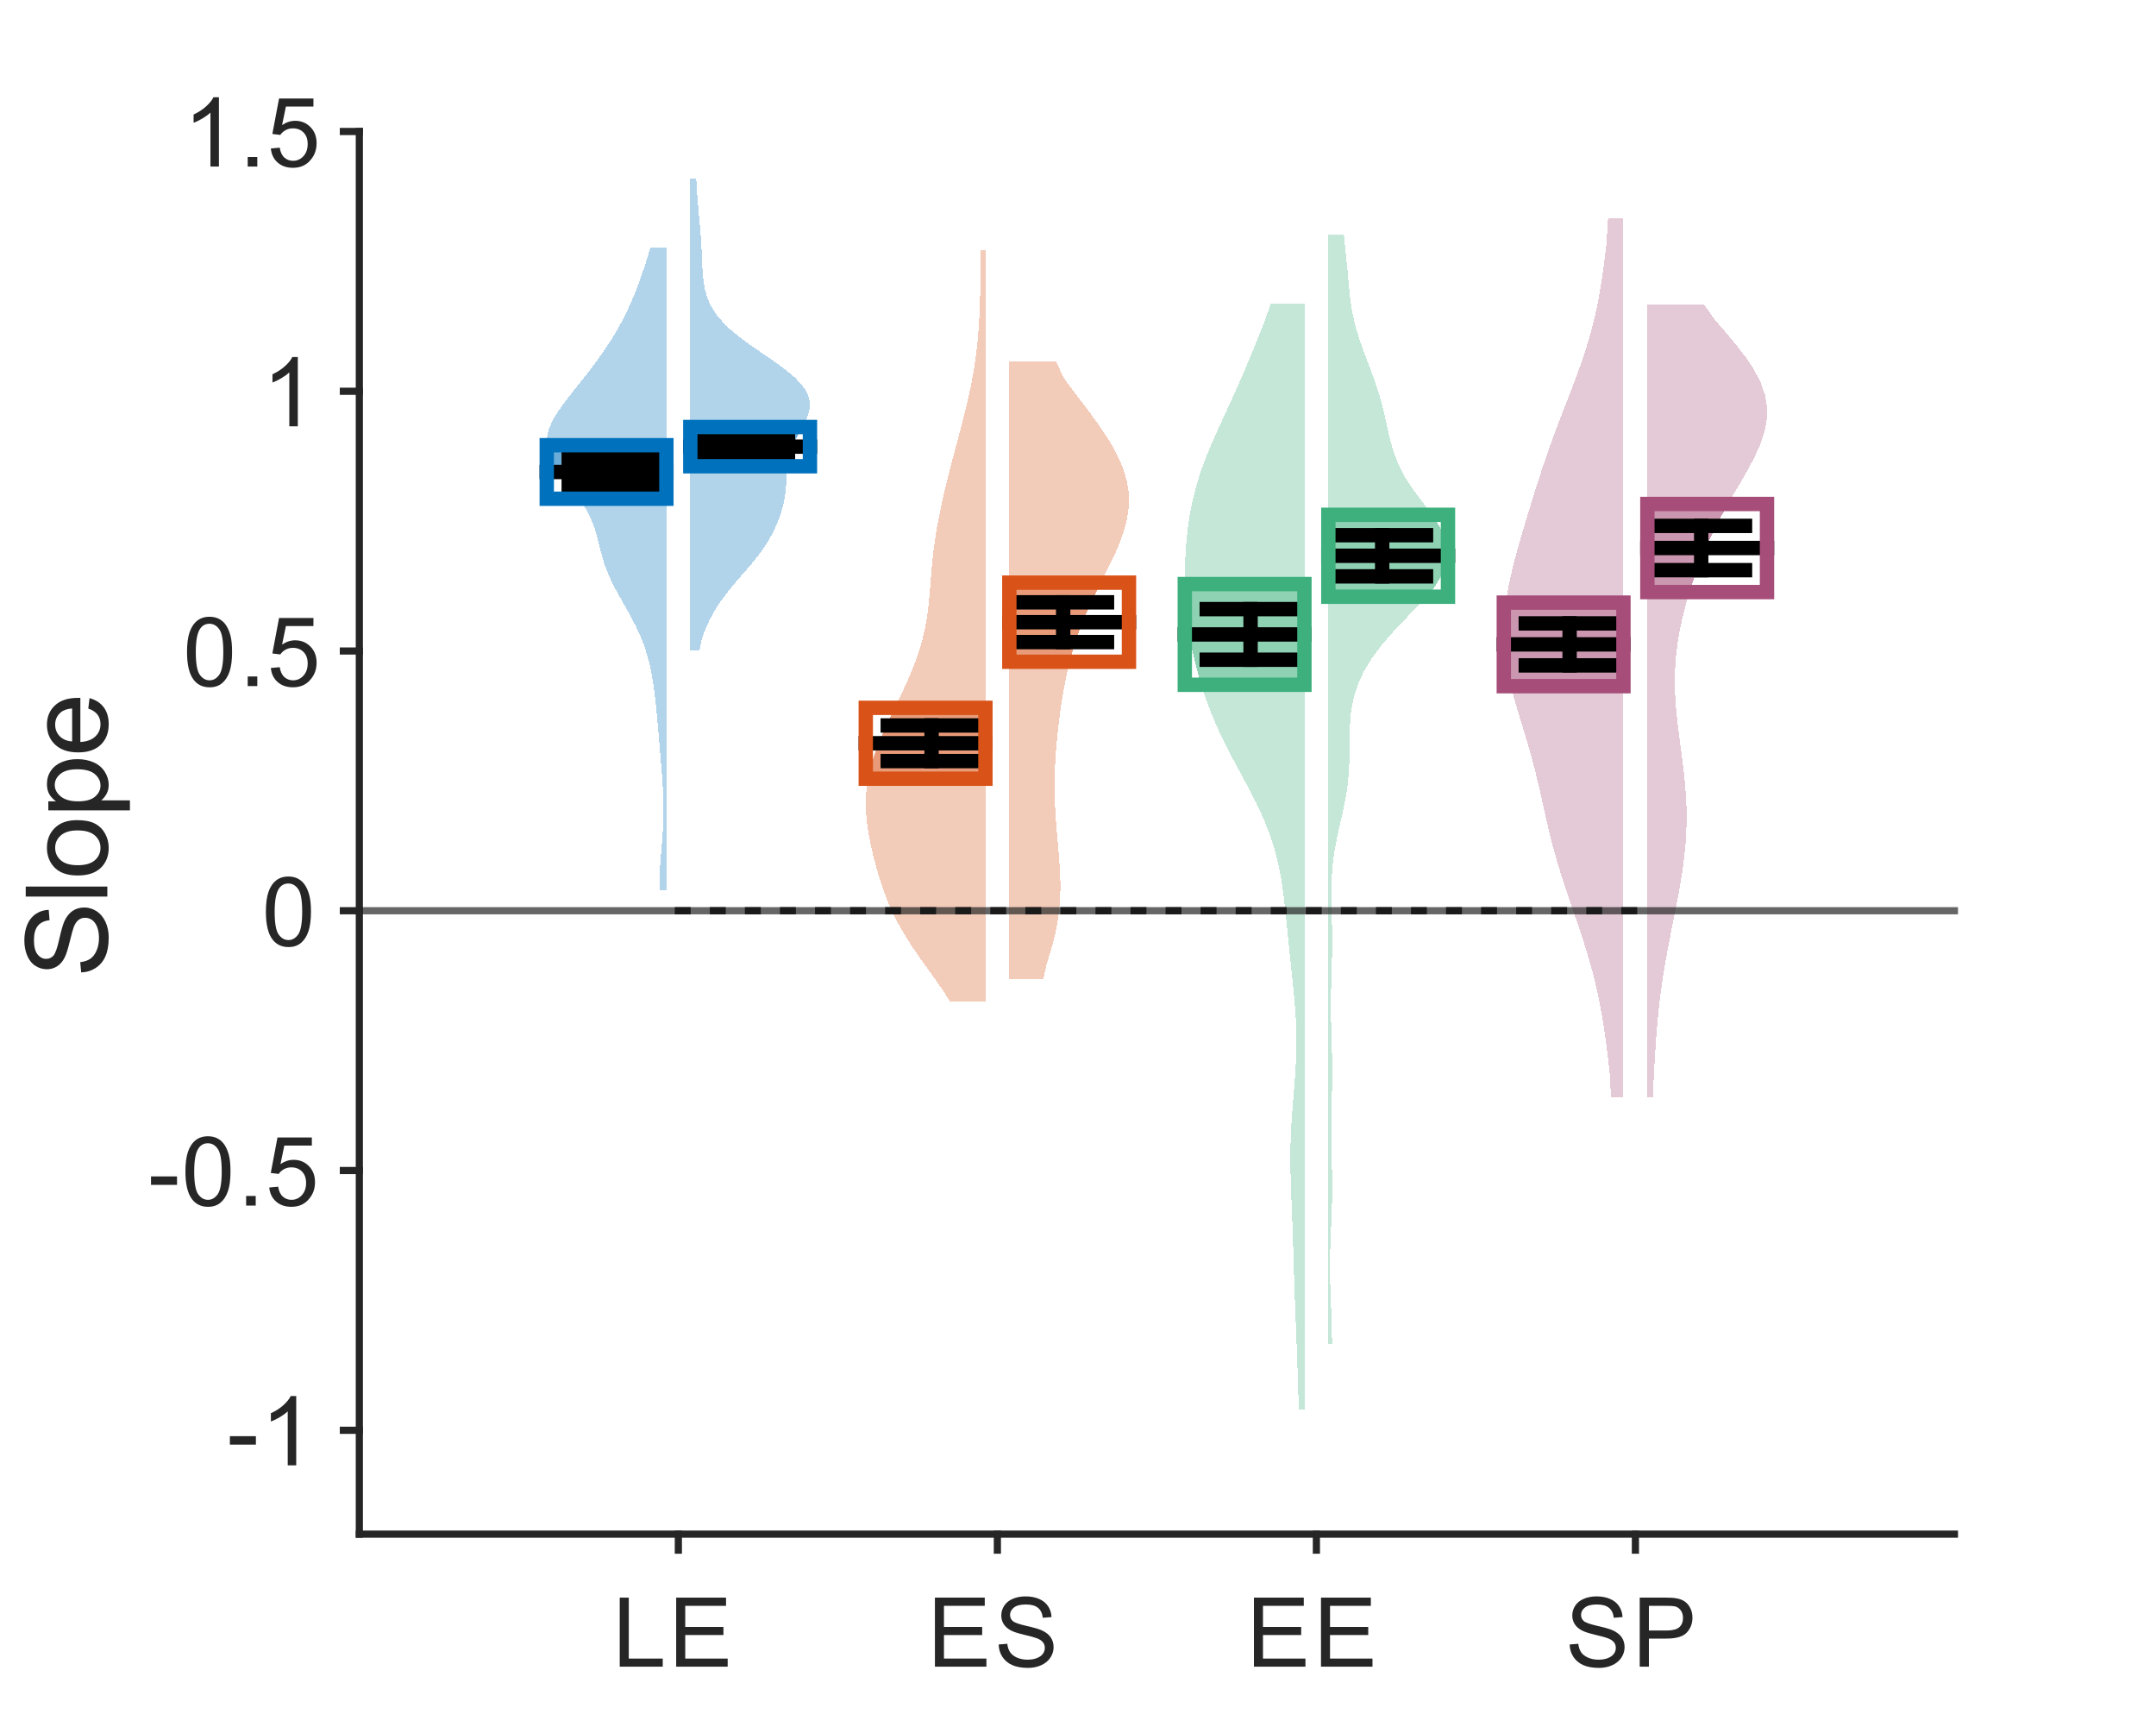 <?xml version="1.0"?>
<!DOCTYPE svg PUBLIC '-//W3C//DTD SVG 1.0//EN'
          'http://www.w3.org/TR/2001/REC-SVG-20010904/DTD/svg10.dtd'>
<svg xmlns:xlink="http://www.w3.org/1999/xlink" style="fill-opacity:1; color-rendering:auto; color-interpolation:auto; text-rendering:auto; stroke:black; stroke-linecap:square; stroke-miterlimit:10; shape-rendering:auto; stroke-opacity:1; fill:black; stroke-dasharray:none; font-weight:normal; stroke-width:1; font-family:'Dialog'; font-style:normal; stroke-linejoin:miter; font-size:12px; stroke-dashoffset:0; image-rendering:auto;" width="246" height="197" xmlns="http://www.w3.org/2000/svg"
><rect width="100%" height="100%" fill="#333333" stroke="none"/><!--Generated by the Batik Graphics2D SVG Generator--><defs id="genericDefs"
  /><g
  ><defs id="defs1"
    ><clipPath clipPathUnits="userSpaceOnUse" id="clipPath1"
      ><path d="M0 0 L246 0 L246 197 L0 197 L0 0 Z"
      /></clipPath
    ></defs
    ><g style="fill:white; stroke:white;"
    ><rect x="0" y="0" width="246" style="clip-path:url(#clipPath1); stroke:none;" height="197"
    /></g
    ><g style="fill:white; text-rendering:optimizeSpeed; color-rendering:optimizeSpeed; image-rendering:optimizeSpeed; shape-rendering:crispEdges; stroke:white; color-interpolation:sRGB;"
    ><rect x="0" width="246" height="197" y="0" style="stroke:none;"
      /><path style="stroke:none;" d="M41 175 L223 175 L223 15 L41 15 Z"
    /></g
    ><g style="fill-opacity:0.302; fill:rgb(0,114,189); text-rendering:optimizeSpeed; image-rendering:optimizeSpeed; color-rendering:optimizeSpeed; shape-rendering:crispEdges; stroke:rgb(0,114,189); color-interpolation:sRGB; stroke-opacity:0.302;"
    ><path style="stroke:none;" d="M63.901 54.087 L64.702 55.115 L65.522 56.144 L66.285 57.172 L66.938 58.201 L67.455 59.23 L67.847 60.258 L68.146 61.287 L68.402 62.316 L68.666 63.344 L68.979 64.373 L69.366 65.401 L69.831 66.43 L70.364 67.459 L70.938 68.487 L71.524 69.516 L72.092 70.545 L72.618 71.573 L73.085 72.602 L73.487 73.631 L73.822 74.659 L74.096 75.688 L74.318 76.716 L74.499 77.745 L74.648 78.774 L74.773 79.802 L74.882 80.831 L74.979 81.86 L75.069 82.888 L75.157 83.917 L75.244 84.945 L75.332 85.974 L75.42 87.003 L75.504 88.031 L75.58 89.06 L75.643 90.089 L75.687 91.117 L75.706 92.146 L75.697 93.174 L75.66 94.203 L75.598 95.232 L75.519 96.26 L75.431 97.289 L75.348 98.318 L75.281 99.346 L75.241 100.375 L75.235 101.506 L76.035 101.506 L76.035 28.268 L74.192 28.268 L73.869 29.399 L73.533 30.428 L73.182 31.457 L72.812 32.485 L72.415 33.514 L71.984 34.543 L71.511 35.571 L70.991 36.6 L70.42 37.629 L69.798 38.657 L69.129 39.686 L68.416 40.714 L67.662 41.743 L66.874 42.772 L66.061 43.8 L65.24 44.829 L64.44 45.858 L63.701 46.886 L63.075 47.915 L62.62 48.943 L62.385 49.972 L62.405 51.001 L62.686 52.029 L63.203 53.058 Z"
      /><path d="M63.424 53.384 L63.645 53.709 L63.706 53.799 L63.858 54.024 L63.996 54.209 L64.424 54.758 L64.826 55.272 L65.097 55.611 L65.112 55.63 L66.076 56.891 L76.035 56.891 L76.035 50.785 L62.401 50.785 L62.419 51.054 L62.426 51.08 L62.495 51.331 L62.583 51.653 L62.593 51.691 L62.822 52.301 L63.076 52.805 L63.174 53 L63.305 53.208 Z" style="fill-opacity:0.4; stroke-opacity:0.4; stroke:none;"
    /></g
    ><g style="stroke-linecap:butt; text-rendering:geometricPrecision; color-rendering:optimizeQuality; image-rendering:optimizeQuality; stroke-linejoin:round; color-interpolation:linearRGB; stroke-width:1.639;"
    ><line y2="53.837" style="fill:none;" x1="62.385" x2="76.035" y1="53.837"
      /><line y2="55.372" style="fill:none;" x1="69.892" x2="69.892" y1="53.837"
      /><line y2="52.303" style="fill:none;" x1="69.892" x2="69.892" y1="53.837"
    /></g
    ><g style="text-rendering:geometricPrecision; color-rendering:optimizeQuality; color-interpolation:linearRGB; image-rendering:optimizeQuality;" transform="translate(69.892,55.372)"
    ><path style="stroke:none;" d="M-5 0 L5 0"
    /></g
    ><g transform="translate(69.892,55.372)" style="stroke-linecap:butt; text-rendering:geometricPrecision; color-rendering:optimizeQuality; image-rendering:optimizeQuality; color-interpolation:linearRGB; stroke-width:1.639;"
    ><path style="fill:none;" d="M-5 0 L5 0"
    /></g
    ><g style="text-rendering:geometricPrecision; color-rendering:optimizeQuality; color-interpolation:linearRGB; image-rendering:optimizeQuality;" transform="translate(69.892,52.303)"
    ><path style="stroke:none;" d="M-5 0 L5 0"
    /></g
    ><g transform="translate(69.892,52.303)" style="stroke-linecap:butt; text-rendering:geometricPrecision; color-rendering:optimizeQuality; image-rendering:optimizeQuality; color-interpolation:linearRGB; stroke-width:1.639;"
    ><path style="fill:none;" d="M-5 0 L5 0"
      /><path d="M62.385 56.891 L76.035 56.891 L76.035 50.785 L62.385 50.785 Z" style="fill:none; fill-rule:evenodd; stroke:rgb(0,114,189);" transform="translate(-69.892,-52.303)"
    /></g
    ><g style="fill-opacity:0.302; fill:rgb(0,114,189); text-rendering:optimizeSpeed; image-rendering:optimizeSpeed; color-rendering:optimizeSpeed; shape-rendering:crispEdges; stroke:rgb(0,114,189); color-interpolation:sRGB; stroke-opacity:0.302;"
    ><path style="stroke:none;" d="M80.959 70.731 L81.368 69.96 L81.834 69.19 L82.356 68.42 L82.93 67.65 L83.55 66.88 L84.203 66.11 L84.871 65.34 L85.537 64.57 L86.177 63.8 L86.774 63.03 L87.315 62.26 L87.793 61.489 L88.209 60.719 L88.568 59.949 L88.876 59.179 L89.138 58.409 L89.352 57.639 L89.517 56.869 L89.631 56.099 L89.701 55.329 L89.742 54.559 L89.778 53.789 L89.844 53.019 L89.97 52.248 L90.181 51.478 L90.484 50.708 L90.867 49.938 L91.295 49.168 L91.721 48.398 L92.087 47.628 L92.335 46.858 L92.415 46.088 L92.293 45.318 L91.953 44.548 L91.396 43.778 L90.64 43.008 L89.721 42.237 L88.68 41.467 L87.569 40.697 L86.438 39.927 L85.336 39.157 L84.304 38.387 L83.374 37.617 L82.568 36.847 L81.895 36.077 L81.355 35.307 L80.942 34.536 L80.639 33.766 L80.429 32.996 L80.292 32.226 L80.206 31.456 L80.153 30.686 L80.117 29.916 L80.084 29.146 L80.047 28.376 L80.002 27.606 L79.947 26.836 L79.884 26.066 L79.817 25.296 L79.748 24.525 L79.682 23.755 L79.619 22.985 L79.558 22.215 L79.499 21.445 L79.438 20.337 L78.765 20.337 L78.765 74.149 L79.828 74.149 L80.045 73.041 L80.302 72.271 L80.605 71.501 Z"
      /><path d="M78.765 48.709 L78.765 53.186 L89.83 53.186 L90.146 51.608 L90.328 51.105 L90.46 50.769 L90.484 50.709 L91.136 49.455 L91.316 49.132 L91.469 48.854 L91.549 48.709 Z" style="fill-opacity:0.4; stroke-opacity:0.4; stroke:none;"
    /></g
    ><g style="stroke-linecap:butt; text-rendering:geometricPrecision; color-rendering:optimizeQuality; image-rendering:optimizeQuality; stroke-linejoin:round; color-interpolation:linearRGB; stroke-width:1.639;"
    ><line y2="50.948" style="fill:none;" x1="78.765" x2="92.415" y1="50.948"
      /><line y2="52.072" style="fill:none;" x1="84.907" x2="84.907" y1="50.948"
      /><line y2="49.823" style="fill:none;" x1="84.907" x2="84.907" y1="50.948"
    /></g
    ><g style="text-rendering:geometricPrecision; color-rendering:optimizeQuality; color-interpolation:linearRGB; image-rendering:optimizeQuality;" transform="translate(84.907,52.072)"
    ><path style="stroke:none;" d="M-5 0 L5 0"
    /></g
    ><g transform="translate(84.907,52.072)" style="stroke-linecap:butt; text-rendering:geometricPrecision; color-rendering:optimizeQuality; image-rendering:optimizeQuality; color-interpolation:linearRGB; stroke-width:1.639;"
    ><path style="fill:none;" d="M-5 0 L5 0"
    /></g
    ><g style="text-rendering:geometricPrecision; color-rendering:optimizeQuality; color-interpolation:linearRGB; image-rendering:optimizeQuality;" transform="translate(84.907,49.823)"
    ><path style="stroke:none;" d="M-5 0 L5 0"
    /></g
    ><g transform="translate(84.907,49.823)" style="stroke-linecap:butt; text-rendering:geometricPrecision; color-rendering:optimizeQuality; image-rendering:optimizeQuality; color-interpolation:linearRGB; stroke-width:1.639;"
    ><path style="fill:none;" d="M-5 0 L5 0"
      /><path d="M78.765 53.186 L92.415 53.186 L92.415 48.709 L78.765 48.709 Z" style="fill:none; fill-rule:evenodd; stroke:rgb(0,114,189);" transform="translate(-84.907,-49.823)"
    /></g
    ><g style="fill-opacity:0.302; fill:rgb(217,83,25); text-rendering:optimizeSpeed; image-rendering:optimizeSpeed; color-rendering:optimizeSpeed; shape-rendering:crispEdges; stroke:rgb(217,83,25); color-interpolation:sRGB; stroke-opacity:0.302;"
    ><path style="stroke:none;" d="M100.767 101.445 L101.249 102.723 L101.805 104.002 L102.446 105.28 L103.174 106.558 L103.981 107.836 L104.851 109.114 L105.759 110.392 L106.675 111.671 L107.568 112.949 L108.41 114.259 L112.435 114.259 L112.435 28.557 L111.921 28.557 L111.898 29.867 L111.878 31.145 L111.858 32.423 L111.833 33.701 L111.795 34.979 L111.739 36.258 L111.66 37.536 L111.553 38.814 L111.414 40.092 L111.242 41.37 L111.036 42.648 L110.796 43.927 L110.525 45.205 L110.227 46.483 L109.908 47.761 L109.574 49.039 L109.234 50.318 L108.892 51.596 L108.555 52.874 L108.227 54.152 L107.911 55.43 L107.611 56.709 L107.331 57.987 L107.074 59.265 L106.845 60.543 L106.648 61.821 L106.483 63.099 L106.349 64.378 L106.237 65.656 L106.136 66.934 L106.028 68.212 L105.892 69.49 L105.711 70.769 L105.467 72.047 L105.15 73.325 L104.757 74.603 L104.292 75.881 L103.764 77.16 L103.188 78.438 L102.581 79.716 L101.963 80.994 L101.352 82.272 L100.768 83.55 L100.23 84.829 L99.757 86.107 L99.364 87.385 L99.065 88.663 L98.871 89.942 L98.785 91.22 L98.802 92.498 L98.911 93.776 L99.097 95.054 L99.344 96.332 L99.638 97.611 L99.972 98.889 L100.345 100.167 Z"
      /><path d="M99.08 88.601 L99.041 88.826 L112.435 88.826 L112.435 80.742 L102.085 80.742 L101.886 81.154 L101.877 81.173 L101.82 81.293 L101.406 82.16 L101.392 82.188 L100.981 83.084 L100.951 83.15 L100.941 83.172 L100.474 84.25 L100.104 85.17 L99.47 87.038 L99.452 87.099 L99.2 88.086 Z" style="fill-opacity:0.4; stroke-opacity:0.4; stroke:none;"
    /></g
    ><g style="stroke-linecap:butt; text-rendering:geometricPrecision; color-rendering:optimizeQuality; image-rendering:optimizeQuality; stroke-linejoin:round; color-interpolation:linearRGB; stroke-width:1.639;"
    ><line y2="84.784" style="fill:none;" x1="98.785" x2="112.435" y1="84.784"
      /><line y2="86.815" style="fill:none;" x1="106.293" x2="106.293" y1="84.784"
      /><line y2="82.753" style="fill:none;" x1="106.293" x2="106.293" y1="84.784"
    /></g
    ><g style="text-rendering:geometricPrecision; color-rendering:optimizeQuality; color-interpolation:linearRGB; image-rendering:optimizeQuality;" transform="translate(106.293,86.815)"
    ><path style="stroke:none;" d="M-5 0 L5 0"
    /></g
    ><g transform="translate(106.293,86.815)" style="stroke-linecap:butt; text-rendering:geometricPrecision; color-rendering:optimizeQuality; image-rendering:optimizeQuality; color-interpolation:linearRGB; stroke-width:1.639;"
    ><path style="fill:none;" d="M-5 0 L5 0"
    /></g
    ><g style="text-rendering:geometricPrecision; color-rendering:optimizeQuality; color-interpolation:linearRGB; image-rendering:optimizeQuality;" transform="translate(106.293,82.753)"
    ><path style="stroke:none;" d="M-5 0 L5 0"
    /></g
    ><g transform="translate(106.293,82.753)" style="stroke-linecap:butt; text-rendering:geometricPrecision; color-rendering:optimizeQuality; image-rendering:optimizeQuality; color-interpolation:linearRGB; stroke-width:1.639;"
    ><path style="fill:none;" d="M-5 0 L5 0"
      /><path d="M98.785 88.826 L112.435 88.826 L112.435 80.742 L98.785 80.742 Z" style="fill:none; fill-rule:evenodd; stroke:rgb(217,83,25);" transform="translate(-106.293,-82.753)"
    /></g
    ><g style="fill-opacity:0.302; fill:rgb(217,83,25); text-rendering:optimizeSpeed; image-rendering:optimizeSpeed; color-rendering:optimizeSpeed; shape-rendering:crispEdges; stroke:rgb(217,83,25); color-interpolation:sRGB; stroke-opacity:0.302;"
    ><path style="stroke:none;" d="M120.152 107.529 L120.434 106.357 L120.66 105.185 L120.827 104.013 L120.933 102.841 L120.983 101.669 L120.983 100.497 L120.94 99.325 L120.866 98.152 L120.771 96.98 L120.667 95.808 L120.565 94.636 L120.474 93.464 L120.401 92.292 L120.352 91.12 L120.331 89.948 L120.338 88.776 L120.373 87.604 L120.434 86.432 L120.519 85.26 L120.625 84.088 L120.751 82.915 L120.895 81.743 L121.058 80.571 L121.242 79.399 L121.448 78.227 L121.682 77.055 L121.948 75.883 L122.251 74.711 L122.596 73.539 L122.987 72.367 L123.425 71.195 L123.91 70.023 L124.437 68.85 L124.998 67.678 L125.582 66.506 L126.174 65.334 L126.754 64.162 L127.302 62.99 L127.795 61.818 L128.212 60.646 L128.532 59.474 L128.738 58.302 L128.815 57.13 L128.755 55.958 L128.553 54.786 L128.213 53.614 L127.742 52.441 L127.152 51.269 L126.461 50.097 L125.687 48.925 L124.853 47.753 L123.981 46.581 L123.093 45.409 L122.208 44.237 L121.346 43.065 L120.522 41.246 L115.165 41.246 L115.165 111.692 L119.044 111.692 L119.447 109.873 L119.82 108.701 Z"
      /><path d="M115.165 66.461 L115.165 75.486 L122.051 75.486 L122.113 75.246 L122.402 74.199 L122.685 73.273 L122.686 73.271 L123.389 71.292 L123.81 70.264 L124.227 69.317 L125.605 66.461 Z" style="fill-opacity:0.4; stroke-opacity:0.4; stroke:none;"
    /></g
    ><g style="stroke-linecap:butt; text-rendering:geometricPrecision; color-rendering:optimizeQuality; image-rendering:optimizeQuality; stroke-linejoin:round; color-interpolation:linearRGB; stroke-width:1.639;"
    ><line y2="70.974" style="fill:none;" x1="115.165" x2="128.815" y1="70.974"
      /><line y2="73.241" style="fill:none;" x1="121.308" x2="121.308" y1="70.974"
      /><line y2="68.706" style="fill:none;" x1="121.308" x2="121.308" y1="70.974"
    /></g
    ><g style="text-rendering:geometricPrecision; color-rendering:optimizeQuality; color-interpolation:linearRGB; image-rendering:optimizeQuality;" transform="translate(121.308,73.241)"
    ><path style="stroke:none;" d="M-5 0 L5 0"
    /></g
    ><g transform="translate(121.308,73.241)" style="stroke-linecap:butt; text-rendering:geometricPrecision; color-rendering:optimizeQuality; image-rendering:optimizeQuality; color-interpolation:linearRGB; stroke-width:1.639;"
    ><path style="fill:none;" d="M-5 0 L5 0"
    /></g
    ><g style="text-rendering:geometricPrecision; color-rendering:optimizeQuality; color-interpolation:linearRGB; image-rendering:optimizeQuality;" transform="translate(121.308,68.706)"
    ><path style="stroke:none;" d="M-5 0 L5 0"
    /></g
    ><g transform="translate(121.308,68.706)" style="stroke-linecap:butt; text-rendering:geometricPrecision; color-rendering:optimizeQuality; image-rendering:optimizeQuality; color-interpolation:linearRGB; stroke-width:1.639;"
    ><path style="fill:none;" d="M-5 0 L5 0"
      /><path d="M115.165 75.486 L128.815 75.486 L128.815 66.461 L115.165 66.461 Z" style="fill:none; fill-rule:evenodd; stroke:rgb(217,83,25);" transform="translate(-121.308,-68.706)"
    /></g
    ><g style="fill-opacity:0.302; fill:rgb(61,176,125); text-rendering:optimizeSpeed; image-rendering:optimizeSpeed; color-rendering:optimizeSpeed; shape-rendering:crispEdges; stroke:rgb(61,176,125); color-interpolation:sRGB; stroke-opacity:0.302;"
    ><path style="stroke:none;" d="M137.549 79.609 L138.194 81.332 L138.927 83.054 L139.747 84.776 L140.637 86.498 L141.566 88.221 L142.493 89.943 L143.374 91.665 L144.17 93.387 L144.854 95.109 L145.414 96.832 L145.854 98.554 L146.188 100.276 L146.441 101.998 L146.643 103.721 L146.818 105.443 L146.988 107.165 L147.165 108.887 L147.349 110.609 L147.532 112.332 L147.699 114.054 L147.83 115.776 L147.909 117.498 L147.925 119.221 L147.877 120.943 L147.776 122.665 L147.641 124.387 L147.497 126.109 L147.368 127.832 L147.276 129.554 L147.232 131.276 L147.234 132.998 L147.275 134.721 L147.338 136.443 L147.409 138.165 L147.476 139.887 L147.535 141.61 L147.587 143.332 L147.638 145.054 L147.693 146.776 L147.755 148.499 L147.822 150.221 L147.891 151.943 L147.958 153.665 L148.02 155.387 L148.078 157.11 L148.134 158.832 L148.192 160.79 L148.835 160.79 L148.835 34.595 L145 34.595 L144.325 36.554 L143.642 38.276 L142.947 39.998 L142.234 41.721 L141.494 43.443 L140.725 45.165 L139.934 46.887 L139.138 48.609 L138.366 50.332 L137.647 52.054 L137.009 53.776 L136.471 55.498 L136.041 57.221 L135.713 58.943 L135.476 60.665 L135.315 62.387 L135.219 64.109 L135.185 65.832 L135.216 67.554 L135.319 69.276 L135.499 70.998 L135.759 72.721 L136.096 74.443 L136.507 76.165 L136.99 77.887 Z"
      /><path d="M137.063 78.112 L148.835 78.112 L148.835 66.624 L135.199 66.624 L135.203 66.811 L135.206 67.025 L135.333 69.412 L135.341 69.489 L135.36 69.671 L135.363 69.697 L135.38 69.861 L135.387 69.925 L135.508 71.058 L135.533 71.221 L135.551 71.34 L135.675 72.161 L135.709 72.385 L135.888 73.38 L136.036 74.133 L136.063 74.275 L136.725 76.944 L137.038 78.035 Z" style="fill-opacity:0.4; stroke-opacity:0.4; stroke:none;"
    /></g
    ><g style="stroke-linecap:butt; text-rendering:geometricPrecision; color-rendering:optimizeQuality; image-rendering:optimizeQuality; stroke-linejoin:round; color-interpolation:linearRGB; stroke-width:1.639;"
    ><line y2="72.368" style="fill:none;" x1="135.185" x2="148.835" y1="72.368"
      /><line y2="75.254" style="fill:none;" x1="142.692" x2="142.692" y1="72.368"
      /><line y2="69.481" style="fill:none;" x1="142.692" x2="142.692" y1="72.368"
    /></g
    ><g style="text-rendering:geometricPrecision; color-rendering:optimizeQuality; color-interpolation:linearRGB; image-rendering:optimizeQuality;" transform="translate(142.692,75.254)"
    ><path style="stroke:none;" d="M-5 0 L5 0"
    /></g
    ><g transform="translate(142.692,75.254)" style="stroke-linecap:butt; text-rendering:geometricPrecision; color-rendering:optimizeQuality; image-rendering:optimizeQuality; color-interpolation:linearRGB; stroke-width:1.639;"
    ><path style="fill:none;" d="M-5 0 L5 0"
    /></g
    ><g style="text-rendering:geometricPrecision; color-rendering:optimizeQuality; color-interpolation:linearRGB; image-rendering:optimizeQuality;" transform="translate(142.692,69.481)"
    ><path style="stroke:none;" d="M-5 0 L5 0"
    /></g
    ><g transform="translate(142.692,69.481)" style="stroke-linecap:butt; text-rendering:geometricPrecision; color-rendering:optimizeQuality; image-rendering:optimizeQuality; color-interpolation:linearRGB; stroke-width:1.639;"
    ><path style="fill:none;" d="M-5 0 L5 0"
      /><path d="M135.185 78.112 L148.835 78.112 L148.835 66.624 L135.185 66.624 Z" style="fill:none; fill-rule:evenodd; stroke:rgb(61,176,125);" transform="translate(-142.692,-69.481)"
    /></g
    ><g style="fill-opacity:0.302; fill:rgb(61,176,125); text-rendering:optimizeSpeed; image-rendering:optimizeSpeed; color-rendering:optimizeSpeed; shape-rendering:crispEdges; stroke:rgb(61,176,125); color-interpolation:sRGB; stroke-opacity:0.302;"
    ><path style="stroke:none;" d="M151.953 138.209 L151.995 136.629 L152.004 135.049 L151.981 133.469 L151.943 131.889 L151.91 130.309 L151.899 128.729 L151.917 127.149 L151.954 125.569 L151.991 123.988 L152.009 122.408 L151.996 120.828 L151.957 119.248 L151.906 117.668 L151.867 116.088 L151.856 114.508 L151.876 112.928 L151.921 111.347 L151.969 109.767 L152 108.187 L152 106.607 L151.971 105.027 L151.93 103.447 L151.908 101.867 L151.939 100.287 L152.052 98.707 L152.259 97.126 L152.554 95.546 L152.905 93.966 L153.264 92.386 L153.578 90.806 L153.806 89.226 L153.935 87.646 L153.981 86.066 L153.988 84.486 L154.018 82.905 L154.139 81.325 L154.416 79.745 L154.898 78.165 L155.617 76.585 L156.579 75.005 L157.774 73.425 L159.162 71.845 L160.675 70.264 L162.201 68.684 L163.583 67.104 L164.638 65.524 L165.21 63.944 L165.215 62.364 L164.68 60.784 L163.734 59.204 L162.568 57.624 L161.384 56.044 L160.339 54.463 L159.52 52.883 L158.929 51.303 L158.506 49.723 L158.159 48.143 L157.797 46.563 L157.364 44.983 L156.844 43.403 L156.258 41.822 L155.656 40.242 L155.095 38.662 L154.626 37.082 L154.275 35.502 L154.039 33.922 L153.88 32.342 L153.743 30.762 L153.574 29.182 L153.341 26.765 L151.565 26.765 L151.565 153.267 L151.989 153.267 L151.951 150.85 L151.887 149.27 L151.819 147.69 L151.768 146.11 L151.75 144.53 L151.768 142.95 L151.819 141.37 L151.887 139.79 Z"
      /><path d="M151.565 58.724 L151.565 68.068 L162.74 68.068 L163.072 67.688 L163.249 67.486 L163.524 67.171 L163.807 66.768 L164.954 64.65 L165.03 64.441 L165.036 64.424 L165.099 64.25 L165.21 63.89 L165.21 63.842 L165.212 63.148 L165.215 62.488 L165.076 61.953 L164.992 61.706 L164.985 61.686 L164.691 60.818 L164.554 60.573 L164.176 59.942 L163.866 59.424 L163.748 59.227 L163.38 58.724 Z" style="fill-opacity:0.4; stroke-opacity:0.4; stroke:none;"
    /></g
    ><g style="stroke-linecap:butt; text-rendering:geometricPrecision; color-rendering:optimizeQuality; image-rendering:optimizeQuality; stroke-linejoin:round; color-interpolation:linearRGB; stroke-width:1.639;"
    ><line y2="63.396" style="fill:none;" x1="151.565" x2="165.215" y1="63.396"
      /><line y2="65.744" style="fill:none;" x1="157.708" x2="157.708" y1="63.396"
      /><line y2="61.049" style="fill:none;" x1="157.708" x2="157.708" y1="63.396"
    /></g
    ><g style="text-rendering:geometricPrecision; color-rendering:optimizeQuality; color-interpolation:linearRGB; image-rendering:optimizeQuality;" transform="translate(157.708,65.744)"
    ><path style="stroke:none;" d="M-5 0 L5 0"
    /></g
    ><g transform="translate(157.708,65.744)" style="stroke-linecap:butt; text-rendering:geometricPrecision; color-rendering:optimizeQuality; image-rendering:optimizeQuality; color-interpolation:linearRGB; stroke-width:1.639;"
    ><path style="fill:none;" d="M-5 0 L5 0"
    /></g
    ><g style="text-rendering:geometricPrecision; color-rendering:optimizeQuality; color-interpolation:linearRGB; image-rendering:optimizeQuality;" transform="translate(157.708,61.049)"
    ><path style="stroke:none;" d="M-5 0 L5 0"
    /></g
    ><g transform="translate(157.708,61.049)" style="stroke-linecap:butt; text-rendering:geometricPrecision; color-rendering:optimizeQuality; image-rendering:optimizeQuality; color-interpolation:linearRGB; stroke-width:1.639;"
    ><path style="fill:none;" d="M-5 0 L5 0"
      /><path d="M151.565 68.068 L165.215 68.068 L165.215 58.724 L151.565 58.724 Z" style="fill:none; fill-rule:evenodd; stroke:rgb(61,176,125);" transform="translate(-157.708,-61.049)"
    /></g
    ><g style="fill-opacity:0.302; fill:rgb(166,77,121); text-rendering:optimizeSpeed; image-rendering:optimizeSpeed; color-rendering:optimizeSpeed; shape-rendering:crispEdges; stroke:rgb(166,77,121); color-interpolation:sRGB; stroke-opacity:0.302;"
    ><path style="stroke:none;" d="M177.233 96.735 L177.654 98.234 L178.109 99.733 L178.595 101.232 L179.102 102.731 L179.618 104.23 L180.131 105.729 L180.629 107.228 L181.099 108.727 L181.533 110.226 L181.927 111.725 L182.275 113.224 L182.581 114.723 L182.847 116.222 L183.08 117.721 L183.286 119.22 L183.474 120.719 L183.65 122.218 L183.82 125.124 L185.235 125.124 L185.235 24.877 L183.479 24.877 L183.303 27.782 L183.119 29.281 L182.922 30.78 L182.702 32.279 L182.448 33.778 L182.154 35.277 L181.81 36.776 L181.414 38.275 L180.965 39.774 L180.468 41.273 L179.929 42.772 L179.363 44.271 L178.78 45.77 L178.196 47.269 L177.622 48.768 L177.067 50.267 L176.534 51.766 L176.025 53.265 L175.535 54.764 L175.06 56.263 L174.596 57.762 L174.141 59.261 L173.695 60.76 L173.262 62.259 L172.852 63.758 L172.477 65.257 L172.149 66.756 L171.883 68.255 L171.693 69.754 L171.591 71.252 L171.585 72.751 L171.679 74.251 L171.871 75.749 L172.153 77.249 L172.51 78.748 L172.925 80.246 L173.374 81.745 L173.834 83.244 L174.286 84.743 L174.714 86.242 L175.111 87.741 L175.478 89.24 L175.821 90.739 L176.155 92.238 L176.492 93.737 L176.848 95.236 Z"
      /><path d="M172.382 78.21 L172.397 78.272 L185.235 78.272 L185.235 68.74 L171.822 68.74 L171.689 69.815 L171.655 70.309 L171.591 71.296 L171.589 71.79 L171.587 72.284 L171.618 73.272 L171.68 74.259 L171.743 74.753 L171.806 75.247 L171.87 75.741 L172.148 77.222 Z" style="fill-opacity:0.4; stroke-opacity:0.4; stroke:none;"
    /></g
    ><g style="stroke-linecap:butt; text-rendering:geometricPrecision; color-rendering:optimizeQuality; image-rendering:optimizeQuality; stroke-linejoin:round; color-interpolation:linearRGB; stroke-width:1.639;"
    ><line y2="73.506" style="fill:none;" x1="171.585" x2="185.235" y1="73.506"
      /><line y2="75.901" style="fill:none;" x1="179.093" x2="179.093" y1="73.506"
      /><line y2="71.111" style="fill:none;" x1="179.093" x2="179.093" y1="73.506"
    /></g
    ><g style="text-rendering:geometricPrecision; color-rendering:optimizeQuality; color-interpolation:linearRGB; image-rendering:optimizeQuality;" transform="translate(179.093,75.901)"
    ><path style="stroke:none;" d="M-5 0 L5 0"
    /></g
    ><g transform="translate(179.093,75.901)" style="stroke-linecap:butt; text-rendering:geometricPrecision; color-rendering:optimizeQuality; image-rendering:optimizeQuality; color-interpolation:linearRGB; stroke-width:1.639;"
    ><path style="fill:none;" d="M-5 0 L5 0"
    /></g
    ><g style="text-rendering:geometricPrecision; color-rendering:optimizeQuality; color-interpolation:linearRGB; image-rendering:optimizeQuality;" transform="translate(179.093,71.111)"
    ><path style="stroke:none;" d="M-5 0 L5 0"
    /></g
    ><g transform="translate(179.093,71.111)" style="stroke-linecap:butt; text-rendering:geometricPrecision; color-rendering:optimizeQuality; image-rendering:optimizeQuality; color-interpolation:linearRGB; stroke-width:1.639;"
    ><path style="fill:none;" d="M-5 0 L5 0"
      /><path d="M171.585 78.272 L185.235 78.272 L185.235 68.74 L171.585 68.74 Z" style="fill:none; fill-rule:evenodd; stroke:rgb(166,77,121);" transform="translate(-179.093,-71.111)"
    /></g
    ><g style="fill-opacity:0.302; fill:rgb(166,77,121); text-rendering:optimizeSpeed; image-rendering:optimizeSpeed; color-rendering:optimizeSpeed; shape-rendering:crispEdges; stroke:rgb(166,77,121); color-interpolation:sRGB; stroke-opacity:0.302;"
    ><path style="stroke:none;" d="M188.672 123.419 L188.745 121.993 L188.825 120.567 L188.915 119.142 L189.02 117.716 L189.143 116.291 L189.289 114.865 L189.459 113.439 L189.656 112.014 L189.879 110.588 L190.125 109.163 L190.39 107.737 L190.67 106.312 L190.956 104.886 L191.24 103.46 L191.513 102.035 L191.766 100.609 L191.99 99.184 L192.176 97.758 L192.317 96.332 L192.407 94.907 L192.444 93.481 L192.427 92.056 L192.358 90.63 L192.244 89.205 L192.092 87.779 L191.916 86.353 L191.726 84.928 L191.54 83.502 L191.37 82.077 L191.232 80.651 L191.139 79.225 L191.103 77.8 L191.13 76.374 L191.226 74.949 L191.392 73.523 L191.625 72.097 L191.92 70.672 L192.273 69.246 L192.679 67.821 L193.133 66.395 L193.636 64.97 L194.189 63.544 L194.796 62.118 L195.462 60.693 L196.186 59.267 L196.965 57.842 L197.785 56.416 L198.621 54.99 L199.44 53.565 L200.196 52.139 L200.84 50.714 L201.32 49.288 L201.59 47.863 L201.615 46.437 L201.376 45.011 L200.874 43.586 L200.13 42.16 L199.18 40.735 L198.077 39.309 L196.88 37.883 L195.65 36.458 L194.442 34.753 L187.965 34.753 L187.965 125.124 L188.602 125.124 Z"
      /><path d="M197.168 57.488 L187.965 57.488 L187.965 67.537 L192.769 67.537 L192.83 67.346 L193.146 66.358 L193.494 65.37 L193.863 64.383 L194.463 62.901 L195.122 61.42 L195.594 60.432 L196.629 58.457 L196.899 57.963 Z" style="fill-opacity:0.4; stroke-opacity:0.4; stroke:none;"
    /></g
    ><g style="stroke-linecap:butt; text-rendering:geometricPrecision; color-rendering:optimizeQuality; image-rendering:optimizeQuality; stroke-linejoin:round; color-interpolation:linearRGB; stroke-width:1.639;"
    ><line y2="62.512" style="fill:none;" x1="187.965" x2="201.615" y1="62.512"
      /><line y2="65.037" style="fill:none;" x1="194.107" x2="194.107" y1="62.512"
      /><line y2="59.988" style="fill:none;" x1="194.107" x2="194.107" y1="62.512"
    /></g
    ><g style="text-rendering:geometricPrecision; color-rendering:optimizeQuality; color-interpolation:linearRGB; image-rendering:optimizeQuality;" transform="translate(194.107,65.037)"
    ><path style="stroke:none;" d="M-5 0 L5 0"
    /></g
    ><g transform="translate(194.107,65.037)" style="stroke-linecap:butt; text-rendering:geometricPrecision; color-rendering:optimizeQuality; image-rendering:optimizeQuality; color-interpolation:linearRGB; stroke-width:1.639;"
    ><path style="fill:none;" d="M-5 0 L5 0"
    /></g
    ><g style="text-rendering:geometricPrecision; color-rendering:optimizeQuality; color-interpolation:linearRGB; image-rendering:optimizeQuality;" transform="translate(194.107,59.988)"
    ><path style="stroke:none;" d="M-5 0 L5 0"
    /></g
    ><g transform="translate(194.107,59.988)" style="stroke-linecap:butt; text-rendering:geometricPrecision; color-rendering:optimizeQuality; image-rendering:optimizeQuality; color-interpolation:linearRGB; stroke-width:1.639;"
    ><path style="fill:none;" d="M-5 0 L5 0"
      /><path d="M187.965 67.537 L201.615 67.537 L201.615 57.488 L187.965 57.488 Z" style="fill:none; fill-rule:evenodd; stroke:rgb(166,77,121);" transform="translate(-194.107,-59.988)"
    /></g
    ><g style="stroke-linecap:butt; text-rendering:geometricPrecision; image-rendering:optimizeQuality; color-rendering:optimizeQuality; stroke-linejoin:bevel; stroke-dasharray:1,3; color-interpolation:linearRGB; stroke-width:0.819; stroke-miterlimit:1;"
    ><line y2="103.889" style="fill:none;" x1="77.4" x2="186.6" y1="103.889"
    /></g
    ><g style="fill:rgb(38,38,38); text-rendering:geometricPrecision; image-rendering:optimizeQuality; color-rendering:optimizeQuality; stroke-linejoin:round; stroke:rgb(38,38,38); color-interpolation:linearRGB; stroke-width:0.819;"
    ><line y2="175" style="fill:none;" x1="41" x2="223" y1="175"
      /><line y2="176.82" style="fill:none;" x1="77.4" x2="77.4" y1="175"
      /><line y2="176.82" style="fill:none;" x1="113.8" x2="113.8" y1="175"
      /><line y2="176.82" style="fill:none;" x1="150.2" x2="150.2" y1="175"
      /><line y2="176.82" style="fill:none;" x1="186.6" x2="186.6" y1="175"
    /></g
    ><g transform="translate(77.4,179.114)" style="font-size:11.472px; fill:rgb(38,38,38); text-rendering:geometricPrecision; image-rendering:optimizeQuality; color-rendering:optimizeQuality; font-family:'Arial'; stroke:rgb(38,38,38); color-interpolation:linearRGB;"
    ><path style="stroke:none;" d="M-6.688 11 L-6.688 3.125 L-5.656 3.125 L-5.656 10.078 L-1.781 10.078 L-1.781 11 L-6.688 11 ZM-0.247 11 L-0.247 3.125 L5.441 3.125 L5.441 4.062 L0.785 4.062 L0.785 6.469 L5.144 6.469 L5.144 7.391 L0.785 7.391 L0.785 10.078 L5.628 10.078 L5.628 11 L-0.247 11 Z"
    /></g
    ><g transform="translate(113.8,179.114)" style="font-size:11.472px; fill:rgb(38,38,38); text-rendering:geometricPrecision; image-rendering:optimizeQuality; color-rendering:optimizeQuality; font-family:'Arial'; stroke:rgb(38,38,38); color-interpolation:linearRGB;"
    ><path style="stroke:none;" d="M-7.125 11 L-7.125 3.125 L-1.438 3.125 L-1.438 4.062 L-6.094 4.062 L-6.094 6.469 L-1.734 6.469 L-1.734 7.391 L-6.094 7.391 L-6.094 10.078 L-1.25 10.078 L-1.25 11 L-7.125 11 ZM0.15 8.469 L1.134 8.391 Q1.196 8.969 1.454 9.352 Q1.712 9.734 2.243 9.969 Q2.775 10.203 3.446 10.203 Q4.056 10.203 4.509 10.023 Q4.962 9.844 5.189 9.539 Q5.415 9.234 5.415 8.859 Q5.415 8.484 5.196 8.211 Q4.978 7.938 4.478 7.75 Q4.165 7.625 3.079 7.367 Q1.993 7.109 1.556 6.875 Q0.993 6.578 0.72 6.141 Q0.446 5.703 0.446 5.156 Q0.446 4.562 0.782 4.047 Q1.118 3.531 1.767 3.258 Q2.415 2.984 3.212 2.984 Q4.087 2.984 4.759 3.273 Q5.431 3.562 5.79 4.109 Q6.15 4.656 6.181 5.344 L5.181 5.422 Q5.103 4.672 4.634 4.289 Q4.165 3.906 3.259 3.906 Q2.321 3.906 1.884 4.258 Q1.446 4.609 1.446 5.094 Q1.446 5.516 1.759 5.797 Q2.056 6.062 3.329 6.352 Q4.603 6.641 5.071 6.859 Q5.759 7.172 6.087 7.656 Q6.415 8.141 6.415 8.781 Q6.415 9.406 6.056 9.961 Q5.696 10.516 5.017 10.828 Q4.337 11.141 3.493 11.141 Q2.431 11.141 1.712 10.828 Q0.993 10.516 0.579 9.891 Q0.165 9.266 0.15 8.469 Z"
    /></g
    ><g transform="translate(150.2,179.114)" style="font-size:11.472px; fill:rgb(38,38,38); text-rendering:geometricPrecision; image-rendering:optimizeQuality; color-rendering:optimizeQuality; font-family:'Arial'; stroke:rgb(38,38,38); color-interpolation:linearRGB;"
    ><path style="stroke:none;" d="M-7.125 11 L-7.125 3.125 L-1.438 3.125 L-1.438 4.062 L-6.094 4.062 L-6.094 6.469 L-1.734 6.469 L-1.734 7.391 L-6.094 7.391 L-6.094 10.078 L-1.25 10.078 L-1.25 11 L-7.125 11 ZM0.525 11 L0.525 3.125 L6.212 3.125 L6.212 4.062 L1.556 4.062 L1.556 6.469 L5.915 6.469 L5.915 7.391 L1.556 7.391 L1.556 10.078 L6.4 10.078 L6.4 11 L0.525 11 Z"
    /></g
    ><g transform="translate(186.6,179.114)" style="font-size:11.472px; fill:rgb(38,38,38); text-rendering:geometricPrecision; image-rendering:optimizeQuality; color-rendering:optimizeQuality; font-family:'Arial'; stroke:rgb(38,38,38); color-interpolation:linearRGB;"
    ><path style="stroke:none;" d="M-7.5 8.469 L-6.516 8.391 Q-6.453 8.969 -6.195 9.352 Q-5.938 9.734 -5.406 9.969 Q-4.875 10.203 -4.203 10.203 Q-3.594 10.203 -3.141 10.023 Q-2.688 9.844 -2.461 9.539 Q-2.234 9.234 -2.234 8.859 Q-2.234 8.484 -2.453 8.211 Q-2.672 7.938 -3.172 7.75 Q-3.484 7.625 -4.57 7.367 Q-5.656 7.109 -6.094 6.875 Q-6.656 6.578 -6.93 6.141 Q-7.203 5.703 -7.203 5.156 Q-7.203 4.562 -6.867 4.047 Q-6.531 3.531 -5.883 3.258 Q-5.234 2.984 -4.438 2.984 Q-3.562 2.984 -2.891 3.273 Q-2.219 3.562 -1.859 4.109 Q-1.5 4.656 -1.469 5.344 L-2.469 5.422 Q-2.547 4.672 -3.016 4.289 Q-3.484 3.906 -4.391 3.906 Q-5.328 3.906 -5.766 4.258 Q-6.203 4.609 -6.203 5.094 Q-6.203 5.516 -5.891 5.797 Q-5.594 6.062 -4.32 6.352 Q-3.047 6.641 -2.578 6.859 Q-1.891 7.172 -1.562 7.656 Q-1.234 8.141 -1.234 8.781 Q-1.234 9.406 -1.594 9.961 Q-1.953 10.516 -2.633 10.828 Q-3.312 11.141 -4.156 11.141 Q-5.219 11.141 -5.938 10.828 Q-6.656 10.516 -7.07 9.891 Q-7.484 9.266 -7.5 8.469 ZM0.493 11 L0.493 3.125 L3.462 3.125 Q4.259 3.125 4.665 3.203 Q5.243 3.297 5.634 3.57 Q6.025 3.844 6.267 4.328 Q6.509 4.812 6.509 5.406 Q6.509 6.406 5.868 7.102 Q5.228 7.797 3.556 7.797 L1.54 7.797 L1.54 11 L0.493 11 ZM1.54 6.875 L3.571 6.875 Q4.587 6.875 5.009 6.5 Q5.431 6.125 5.431 5.438 Q5.431 4.938 5.181 4.586 Q4.931 4.234 4.525 4.125 Q4.259 4.062 3.556 4.062 L1.54 4.062 L1.54 6.875 Z"
    /></g
    ><g style="fill:rgb(38,38,38); text-rendering:geometricPrecision; image-rendering:optimizeQuality; color-rendering:optimizeQuality; stroke-linejoin:round; stroke:rgb(38,38,38); color-interpolation:linearRGB; stroke-width:0.819;"
    ><line y2="15" style="fill:none;" x1="41" x2="41" y1="175"
      /><line y2="163.148" style="fill:none;" x1="41" x2="39.18" y1="163.148"
      /><line y2="133.518" style="fill:none;" x1="41" x2="39.18" y1="133.518"
      /><line y2="103.889" style="fill:none;" x1="41" x2="39.18" y1="103.889"
      /><line y2="74.259" style="fill:none;" x1="41" x2="39.18" y1="74.259"
      /><line y2="44.63" style="fill:none;" x1="41" x2="39.18" y1="44.63"
      /><line y2="15" style="fill:none;" x1="41" x2="39.18" y1="15"
    /></g
    ><g transform="translate(36.886,163.148)" style="font-size:11.472px; fill:rgb(38,38,38); text-rendering:geometricPrecision; image-rendering:optimizeQuality; color-rendering:optimizeQuality; font-family:'Arial'; stroke:rgb(38,38,38); color-interpolation:linearRGB;"
    ><path style="stroke:none;" d="M-10.656 1.641 L-10.656 0.672 L-7.688 0.672 L-7.688 1.641 L-10.656 1.641 ZM-3.087 4 L-4.056 4 L-4.056 -2.156 Q-4.4 -1.828 -4.962 -1.492 Q-5.525 -1.156 -5.978 -1 L-5.978 -1.938 Q-5.165 -2.312 -4.564 -2.852 Q-3.962 -3.391 -3.712 -3.906 L-3.087 -3.906 L-3.087 4 Z"
    /></g
    ><g transform="translate(36.886,133.518)" style="font-size:11.472px; fill:rgb(38,38,38); text-rendering:geometricPrecision; image-rendering:optimizeQuality; color-rendering:optimizeQuality; font-family:'Arial'; stroke:rgb(38,38,38); color-interpolation:linearRGB;"
    ><path style="stroke:none;" d="M-19.656 1.641 L-19.656 0.672 L-16.688 0.672 L-16.688 1.641 L-19.656 1.641 ZM-15.728 0.109 Q-15.728 -1.281 -15.439 -2.133 Q-15.15 -2.984 -14.579 -3.445 Q-14.009 -3.906 -13.15 -3.906 Q-12.525 -3.906 -12.048 -3.648 Q-11.571 -3.391 -11.259 -2.914 Q-10.946 -2.438 -10.767 -1.742 Q-10.587 -1.047 -10.587 0.109 Q-10.587 1.5 -10.876 2.352 Q-11.165 3.203 -11.728 3.672 Q-12.29 4.141 -13.15 4.141 Q-14.29 4.141 -14.946 3.312 Q-15.728 2.328 -15.728 0.109 ZM-14.728 0.109 Q-14.728 2.062 -14.275 2.703 Q-13.821 3.344 -13.15 3.344 Q-12.493 3.344 -12.04 2.695 Q-11.587 2.047 -11.587 0.109 Q-11.587 -1.828 -12.04 -2.469 Q-12.493 -3.109 -13.165 -3.109 Q-13.837 -3.109 -14.228 -2.547 Q-14.728 -1.828 -14.728 0.109 ZM-8.802 4 L-8.802 2.906 L-7.709 2.906 L-7.709 4 L-8.802 4 ZM-6.163 1.938 L-5.147 1.844 Q-5.038 2.594 -4.624 2.969 Q-4.21 3.344 -3.632 3.344 Q-2.929 3.344 -2.444 2.812 Q-1.96 2.281 -1.96 1.422 Q-1.96 0.594 -2.429 0.117 Q-2.897 -0.359 -3.647 -0.359 Q-4.116 -0.359 -4.491 -0.148 Q-4.866 0.062 -5.085 0.391 L-5.991 0.281 L-5.225 -3.766 L-1.304 -3.766 L-1.304 -2.844 L-4.444 -2.844 L-4.882 -0.734 Q-4.163 -1.219 -3.382 -1.219 Q-2.35 -1.219 -1.647 -0.508 Q-0.944 0.203 -0.944 1.328 Q-0.944 2.406 -1.569 3.172 Q-2.319 4.141 -3.632 4.141 Q-4.71 4.141 -5.389 3.539 Q-6.069 2.938 -6.163 1.938 Z"
    /></g
    ><g transform="translate(36.886,103.889)" style="font-size:11.472px; fill:rgb(38,38,38); text-rendering:geometricPrecision; image-rendering:optimizeQuality; color-rendering:optimizeQuality; font-family:'Arial'; stroke:rgb(38,38,38); color-interpolation:linearRGB;"
    ><path style="stroke:none;" d="M-6.547 0.109 Q-6.547 -1.281 -6.258 -2.133 Q-5.969 -2.984 -5.398 -3.445 Q-4.828 -3.906 -3.969 -3.906 Q-3.344 -3.906 -2.867 -3.648 Q-2.391 -3.391 -2.078 -2.914 Q-1.766 -2.438 -1.586 -1.742 Q-1.406 -1.047 -1.406 0.109 Q-1.406 1.5 -1.695 2.352 Q-1.984 3.203 -2.547 3.672 Q-3.109 4.141 -3.969 4.141 Q-5.109 4.141 -5.766 3.312 Q-6.547 2.328 -6.547 0.109 ZM-5.547 0.109 Q-5.547 2.062 -5.094 2.703 Q-4.641 3.344 -3.969 3.344 Q-3.312 3.344 -2.859 2.695 Q-2.406 2.047 -2.406 0.109 Q-2.406 -1.828 -2.859 -2.469 Q-3.312 -3.109 -3.984 -3.109 Q-4.656 -3.109 -5.047 -2.547 Q-5.547 -1.828 -5.547 0.109 Z"
    /></g
    ><g transform="translate(36.886,74.259)" style="font-size:11.472px; fill:rgb(38,38,38); text-rendering:geometricPrecision; image-rendering:optimizeQuality; color-rendering:optimizeQuality; font-family:'Arial'; stroke:rgb(38,38,38); color-interpolation:linearRGB;"
    ><path style="stroke:none;" d="M-15.547 0.109 Q-15.547 -1.281 -15.258 -2.133 Q-14.969 -2.984 -14.398 -3.445 Q-13.828 -3.906 -12.969 -3.906 Q-12.344 -3.906 -11.867 -3.648 Q-11.391 -3.391 -11.078 -2.914 Q-10.766 -2.438 -10.586 -1.742 Q-10.406 -1.047 -10.406 0.109 Q-10.406 1.5 -10.695 2.352 Q-10.984 3.203 -11.547 3.672 Q-12.109 4.141 -12.969 4.141 Q-14.109 4.141 -14.766 3.312 Q-15.547 2.328 -15.547 0.109 ZM-14.547 0.109 Q-14.547 2.062 -14.094 2.703 Q-13.641 3.344 -12.969 3.344 Q-12.312 3.344 -11.859 2.695 Q-11.406 2.047 -11.406 0.109 Q-11.406 -1.828 -11.859 -2.469 Q-12.312 -3.109 -12.984 -3.109 Q-13.656 -3.109 -14.047 -2.547 Q-14.547 -1.828 -14.547 0.109 ZM-8.622 4 L-8.622 2.906 L-7.528 2.906 L-7.528 4 L-8.622 4 ZM-5.982 1.938 L-4.966 1.844 Q-4.857 2.594 -4.443 2.969 Q-4.029 3.344 -3.451 3.344 Q-2.748 3.344 -2.263 2.812 Q-1.779 2.281 -1.779 1.422 Q-1.779 0.594 -2.248 0.117 Q-2.716 -0.359 -3.466 -0.359 Q-3.935 -0.359 -4.31 -0.148 Q-4.685 0.062 -4.904 0.391 L-5.81 0.281 L-5.045 -3.766 L-1.123 -3.766 L-1.123 -2.844 L-4.263 -2.844 L-4.701 -0.734 Q-3.982 -1.219 -3.201 -1.219 Q-2.17 -1.219 -1.466 -0.508 Q-0.763 0.203 -0.763 1.328 Q-0.763 2.406 -1.388 3.172 Q-2.138 4.141 -3.451 4.141 Q-4.529 4.141 -5.209 3.539 Q-5.888 2.938 -5.982 1.938 Z"
    /></g
    ><g transform="translate(36.886,44.63)" style="font-size:11.472px; fill:rgb(38,38,38); text-rendering:geometricPrecision; image-rendering:optimizeQuality; color-rendering:optimizeQuality; font-family:'Arial'; stroke:rgb(38,38,38); color-interpolation:linearRGB;"
    ><path style="stroke:none;" d="M-2.906 4 L-3.875 4 L-3.875 -2.156 Q-4.219 -1.828 -4.781 -1.492 Q-5.344 -1.156 -5.797 -1 L-5.797 -1.938 Q-4.984 -2.312 -4.383 -2.852 Q-3.781 -3.391 -3.531 -3.906 L-2.906 -3.906 L-2.906 4 Z"
    /></g
    ><g transform="translate(36.886,15)" style="font-size:11.472px; fill:rgb(38,38,38); text-rendering:geometricPrecision; image-rendering:optimizeQuality; color-rendering:optimizeQuality; font-family:'Arial'; stroke:rgb(38,38,38); color-interpolation:linearRGB;"
    ><path style="stroke:none;" d="M-11.906 4 L-12.875 4 L-12.875 -2.156 Q-13.219 -1.828 -13.781 -1.492 Q-14.344 -1.156 -14.797 -1 L-14.797 -1.938 Q-13.984 -2.312 -13.383 -2.852 Q-12.781 -3.391 -12.531 -3.906 L-11.906 -3.906 L-11.906 4 ZM-8.622 4 L-8.622 2.906 L-7.528 2.906 L-7.528 4 L-8.622 4 ZM-5.982 1.938 L-4.966 1.844 Q-4.857 2.594 -4.443 2.969 Q-4.029 3.344 -3.451 3.344 Q-2.748 3.344 -2.263 2.812 Q-1.779 2.281 -1.779 1.422 Q-1.779 0.594 -2.248 0.117 Q-2.716 -0.359 -3.466 -0.359 Q-3.935 -0.359 -4.31 -0.148 Q-4.685 0.062 -4.904 0.391 L-5.81 0.281 L-5.045 -3.766 L-1.123 -3.766 L-1.123 -2.844 L-4.263 -2.844 L-4.701 -0.734 Q-3.982 -1.219 -3.201 -1.219 Q-2.17 -1.219 -1.466 -0.508 Q-0.763 0.203 -0.763 1.328 Q-0.763 2.406 -1.388 3.172 Q-2.138 4.141 -3.451 4.141 Q-4.529 4.141 -5.209 3.539 Q-5.888 2.938 -5.982 1.938 Z"
    /></g
    ><g transform="translate(15.247,95) rotate(-90)" style="font-size:12.619px; fill:rgb(38,38,38); text-rendering:geometricPrecision; image-rendering:optimizeQuality; color-rendering:optimizeQuality; font-family:'Arial'; stroke:rgb(38,38,38); color-interpolation:linearRGB;"
    ><path style="stroke:none;" d="M-15.922 -5.984 L-14.75 -6.094 Q-14.672 -5.391 -14.367 -4.945 Q-14.062 -4.5 -13.43 -4.227 Q-12.797 -3.953 -12 -3.953 Q-11.297 -3.953 -10.758 -4.156 Q-10.219 -4.359 -9.953 -4.727 Q-9.688 -5.094 -9.688 -5.531 Q-9.688 -5.969 -9.945 -6.297 Q-10.203 -6.625 -10.781 -6.844 Q-11.156 -6.984 -12.438 -7.297 Q-13.719 -7.609 -14.234 -7.875 Q-14.906 -8.219 -15.234 -8.742 Q-15.562 -9.266 -15.562 -9.906 Q-15.562 -10.609 -15.164 -11.219 Q-14.766 -11.828 -13.992 -12.148 Q-13.219 -12.469 -12.281 -12.469 Q-11.25 -12.469 -10.461 -12.133 Q-9.672 -11.797 -9.242 -11.148 Q-8.812 -10.5 -8.781 -9.688 L-9.969 -9.594 Q-10.062 -10.484 -10.609 -10.93 Q-11.156 -11.375 -12.234 -11.375 Q-13.344 -11.375 -13.859 -10.969 Q-14.375 -10.562 -14.375 -9.984 Q-14.375 -9.484 -14.016 -9.156 Q-13.656 -8.828 -12.156 -8.492 Q-10.656 -8.156 -10.094 -7.906 Q-9.281 -7.531 -8.898 -6.953 Q-8.516 -6.375 -8.516 -5.625 Q-8.516 -4.891 -8.938 -4.234 Q-9.359 -3.578 -10.156 -3.211 Q-10.953 -2.844 -11.953 -2.844 Q-13.219 -2.844 -14.07 -3.211 Q-14.922 -3.578 -15.406 -4.32 Q-15.891 -5.062 -15.922 -5.984 ZM-7.272 -3 L-7.272 -12.312 L-6.131 -12.312 L-6.131 -3 L-7.272 -3 ZM-4.865 -6.375 Q-4.865 -8.25 -3.833 -9.141 Q-2.958 -9.891 -1.708 -9.891 Q-0.318 -9.891 0.565 -8.984 Q1.448 -8.078 1.448 -6.469 Q1.448 -5.172 1.057 -4.422 Q0.667 -3.672 -0.083 -3.258 Q-0.833 -2.844 -1.708 -2.844 Q-3.13 -2.844 -3.998 -3.75 Q-4.865 -4.656 -4.865 -6.375 ZM-3.693 -6.375 Q-3.693 -5.078 -3.13 -4.43 Q-2.568 -3.781 -1.708 -3.781 Q-0.865 -3.781 -0.294 -4.43 Q0.276 -5.078 0.276 -6.406 Q0.276 -7.656 -0.294 -8.305 Q-0.865 -8.953 -1.708 -8.953 Q-2.568 -8.953 -3.13 -8.312 Q-3.693 -7.672 -3.693 -6.375 ZM2.561 -0.422 L2.561 -9.734 L3.592 -9.734 L3.592 -8.859 Q3.967 -9.375 4.428 -9.633 Q4.889 -9.891 5.561 -9.891 Q6.421 -9.891 7.077 -9.445 Q7.733 -9 8.069 -8.195 Q8.405 -7.391 8.405 -6.422 Q8.405 -5.391 8.038 -4.562 Q7.671 -3.734 6.96 -3.289 Q6.249 -2.844 5.468 -2.844 Q4.905 -2.844 4.452 -3.086 Q3.999 -3.328 3.702 -3.703 L3.702 -0.422 L2.561 -0.422 ZM3.592 -6.328 Q3.592 -5.031 4.124 -4.406 Q4.655 -3.781 5.389 -3.781 Q6.155 -3.781 6.702 -4.43 Q7.249 -5.078 7.249 -6.422 Q7.249 -7.719 6.718 -8.359 Q6.186 -9 5.452 -9 Q4.718 -9 4.155 -8.32 Q3.592 -7.641 3.592 -6.328 ZM14.175 -5.172 L15.362 -5.031 Q15.081 -3.984 14.323 -3.414 Q13.565 -2.844 12.393 -2.844 Q10.909 -2.844 10.042 -3.758 Q9.175 -4.672 9.175 -6.312 Q9.175 -8.016 10.057 -8.953 Q10.94 -9.891 12.331 -9.891 Q13.69 -9.891 14.542 -8.969 Q15.393 -8.047 15.393 -6.391 Q15.393 -6.281 15.393 -6.078 L10.362 -6.078 Q10.425 -4.969 10.987 -4.375 Q11.55 -3.781 12.393 -3.781 Q13.034 -3.781 13.479 -4.117 Q13.925 -4.453 14.175 -5.172 ZM10.425 -7.016 L14.19 -7.016 Q14.112 -7.875 13.753 -8.297 Q13.206 -8.953 12.347 -8.953 Q11.55 -8.953 11.018 -8.43 Q10.487 -7.906 10.425 -7.016 Z"
    /></g
    ><g style="stroke-linecap:butt; fill-opacity:0.702; fill:rgb(38,38,38); text-rendering:geometricPrecision; image-rendering:optimizeQuality; color-rendering:optimizeQuality; stroke-linejoin:round; stroke:rgb(38,38,38); color-interpolation:linearRGB; stroke-width:0.819; stroke-opacity:0.702;"
    ><line y2="103.889" style="fill:none;" x1="41" x2="223" y1="103.889"
    /></g
  ></g
></svg
>
